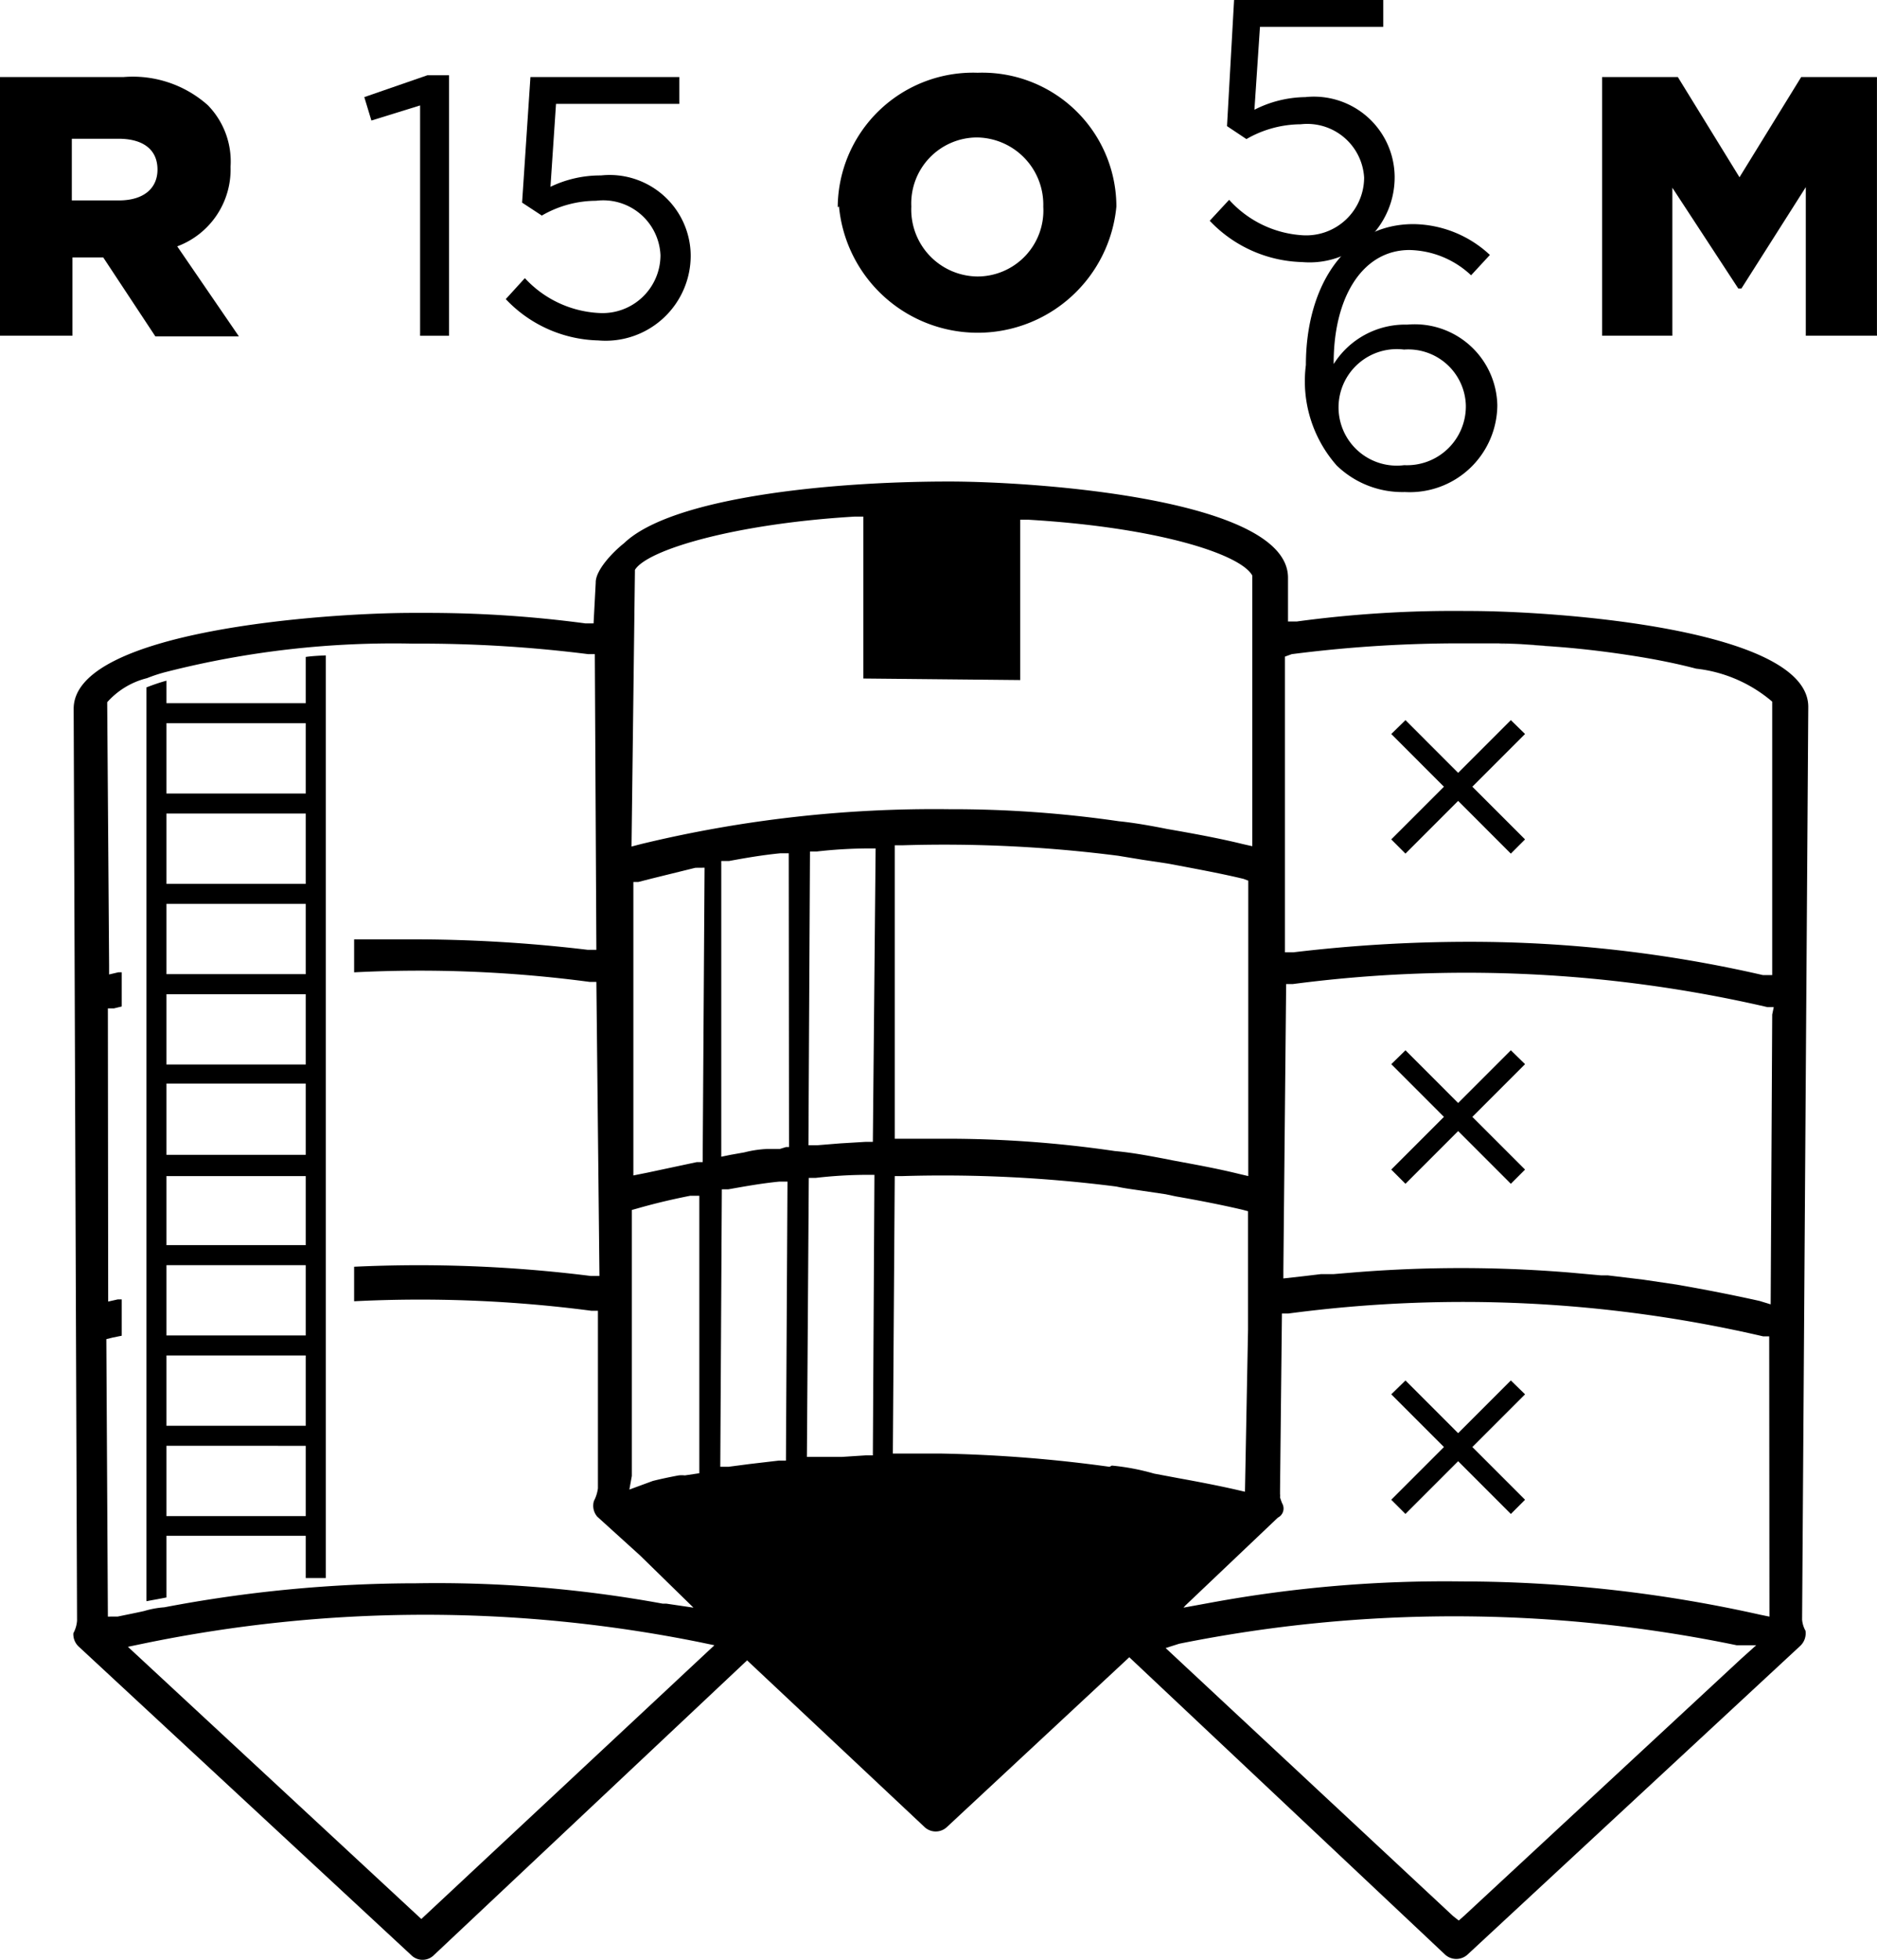 <svg class='value-icon' id='no-silos' viewBox="0 0 198.164 206.867"><defs></defs><g transform="translate(0 0)"><path class="a" d="M6.5,8.38H19.516a11.909,11.909,0,0,1,8.916,2.961,8.493,8.493,0,0,1,2.408,6.508h0a8.655,8.655,0,0,1-5.629,8.4l6.508,9.5H22.9l-5.5-8.33H14.147V35.68H6.5ZM19.06,21.4c2.6,0,4.067-1.269,4.067-3.254h0c0-2.148-1.562-3.254-4.1-3.254H14.082V21.4Z" transform="translate(-6.5 -0.245)"/><path class="a" d="M24.991,8.29h2.278v27.5H24.21V11.479l-5.141,1.594L18.32,10.6Z" transform="translate(20.141 -0.35)"/><path class="a" d="M25.513,8.35H41.23v2.831H28.214l-.586,8.753a12.1,12.1,0,0,1,5.336-1.2,8.558,8.558,0,0,1,9.469,8.4,8.981,8.981,0,0,1-9.762,9.013,13.862,13.862,0,0,1-9.762-4.36l2.017-2.213a11.421,11.421,0,0,0,7.809,3.677,6.117,6.117,0,0,0,6.508-6.085,6.052,6.052,0,0,0-6.8-5.759,11.486,11.486,0,0,0-5.727,1.562l-2.083-1.367Z" transform="translate(30.487 -0.215)"/><path class="a" d="M33.68,22.4h0A14.285,14.285,0,0,1,48.453,8.216,14.155,14.155,0,0,1,63.1,22.338h0a14.708,14.708,0,0,1-29.285,0Zm21.7,0h0a7.094,7.094,0,0,0-7.029-7.354,6.963,6.963,0,0,0-6.9,7.289h0a7.061,7.061,0,0,0,7,7.386A6.963,6.963,0,0,0,55.384,22.4Z" transform="translate(54.762 -0.537)"/><path class="a" d="M48.321,5.85H64.07V8.681H51.054l-.586,8.753A12.137,12.137,0,0,1,55.837,16.1a8.525,8.525,0,0,1,9.436,8.4,8.981,8.981,0,0,1-9.762,9.013,13.927,13.927,0,0,1-9.762-4.36l2.05-2.213a11.356,11.356,0,0,0,7.744,3.742,6.117,6.117,0,0,0,6.508-6.085,6.02,6.02,0,0,0-6.7-5.629,11.584,11.584,0,0,0-5.727,1.562l-2.05-1.367Z" transform="translate(81.967 -5.85)"/><path class="a" d="M58.48,8.35h8l6.508,10.575L79.5,8.35h8v27.3H79.988V19.967l-6.8,10.705h-.325L65.9,20.032V35.65H58.48Z" transform="translate(110.659 -0.215)"/><path class="a" d="M66.387,18.522a9.762,9.762,0,0,0-6.508-2.668c-4.946,0-8.037,4.979-8,12.04a8.916,8.916,0,0,1,7.777-4.165,8.721,8.721,0,0,1,9.5,8.525A9.241,9.241,0,0,1,59.391,41.4,9.957,9.957,0,0,1,52.2,38.6,13.439,13.439,0,0,1,48.946,27.99c0-8.363,4.2-14.87,11.356-14.87a12.007,12.007,0,0,1,8.07,3.254Zm-7.061,7.842a6.15,6.15,0,1,0,0,12.2,6.215,6.215,0,0,0,6.508-6.313,6.085,6.085,0,0,0-6.508-5.89Z" transform="translate(88.923 10.536)"/><path class="a" d="M26,119.424h0l4.523,4.067Zm123.649-82.91Zm-28.83-9.762c2.18,0,4.3.2,6.28.358-1.92-.2-4.035-.325-6.215-.39ZM26,119.424h0l4.523,4.067Zm123.649-82.91Zm-28.83-9.762c2.18,0,4.3.2,6.28.358-1.92-.2-4.035-.325-6.215-.39Zm28.83,9.762Zm-28.83-9.762c2.18,0,4.3.2,6.28.358-1.92-.2-4.035-.325-6.215-.39ZM26,119.424h0l4.523,4.067Z" transform="translate(37.452 41.19)"/><path class="a" d="M192.046,45.256c0-8.232-26.552-10.12-35.793-10.12h-.228a123.292,123.292,0,0,0-17.962,1.106h-.944V31.622c0-8.3-26.52-10.152-35.793-10.152h0c-12.69,0-29.285,1.692-34.3,6.508-1.2.944-3.026,2.863-2.994,4.165l-.228,4.3H62.93a125.93,125.93,0,0,0-16.79-1.106H44.708c-9.306,0-35.793,1.887-35.793,10.12L9.273,141.7a3.254,3.254,0,0,1-.39,1.334,1.79,1.79,0,0,0,.586,1.432l35.077,32.539a1.692,1.692,0,0,0,2.408,0L80.013,145.9l18.71,17.571a1.724,1.724,0,0,0,2.408,0l19.231-17.9.553.521,32.767,30.847a1.757,1.757,0,0,0,2.408,0L191.167,144.4a1.822,1.822,0,0,0,.586-1.627,2.864,2.864,0,0,1-.358-1.171ZM68.169,31v-.2c1.269-2.115,10.543-4.881,23.233-5.629h.879V42.263l16.563.163V25.5h.846c13.732.813,22.42,3.644,23.656,5.89V59.964l-1.009-.228c-2.245-.553-4.523-.976-6.7-1.367l-1.3-.228c-1.627-.325-3.449-.651-5.076-.813a122.277,122.277,0,0,0-17.9-1.269A131.622,131.622,0,0,0,68.82,59.736L67.811,60Zm64.753,32.6V94.781l-.976-.228c-2.375-.586-4.751-1.009-7.028-1.432l-1.009-.2c-1.562-.293-3.254-.618-5.076-.781a122.184,122.184,0,0,0-17.9-1.3H95.6V59.866h.813a144.473,144.473,0,0,1,22.778,1.106l2.571.423,2.6.39,1.236.228c2.213.423,4.523.846,6.833,1.4Zm-57.4-1.367-.2,31.075h-.618L69.47,94.423l-1.464.293V63.739h.521l1.4-.358,4.621-1.139Zm-7.679,64.2V98.36l.586-.163c1.139-.325,2.929-.813,5.564-1.334h.976v29.285l-1.529.228a2.865,2.865,0,0,0-.651,0c-1.074.2-1.952.39-2.733.586l-2.473.911ZM12.527,141.28l-.163-29.285.651-.163.976-.2V107.8h-.423l-1.009.228L12.527,77.08h.651l.813-.2V73.273h-.358l-.976.228V72.492l-.2-27.528v-.2a8.3,8.3,0,0,1,4.2-2.538,16.268,16.268,0,0,1,2.115-.683,97.032,97.032,0,0,1,26.031-2.961,141.352,141.352,0,0,1,18.417,1.106h.716L64.1,70.9H63.19a155.666,155.666,0,0,0-18.71-1.106H38.525v3.482a136.31,136.31,0,0,1,24.86,1.009H64.1l.325,31.042h-.911a145.612,145.612,0,0,0-24.99-.976v3.644A139.268,139.268,0,0,1,63.581,109h.683v18.743a4,4,0,0,1-.423,1.334,1.757,1.757,0,0,0,.358,1.659h0l4.523,4.1,5.629,5.5-2.863-.423H71.1a132.106,132.106,0,0,0-26.031-2.148A142.23,142.23,0,0,0,18.481,140.3a9.67,9.67,0,0,0-2.115.39c-.716.163-1.855.39-2.8.586ZM45.619,173.2,14.642,144.469l1.562-.325A146.754,146.754,0,0,1,75,143.98l1.562.325Zm38.494-48.386h-.748l-3.059.358-2.245.293h-.879l.163-29.285h.683c1.66-.293,3.417-.618,5.369-.813h.879Zm.325-33.092h-.325l-.651.2H82.1a11.637,11.637,0,0,0-2.375.358l-1.464.26-.976.2V61.526h.813c1.594-.293,3.417-.618,5.4-.813h.911Zm8.851,32.539h-.748l-2.506.163H86.326l.2-29.448h.716a48.087,48.087,0,0,1,5.4-.325h.813Zm0-33.092h-.748l-2.7.163-2.473.2h-.879l.163-31.01h.716a50.172,50.172,0,0,1,5.4-.325h.813Zm24.99,34.3h0a149.381,149.381,0,0,0-17.9-1.4H95.4l.2-29.285h.781A144.28,144.28,0,0,1,119,95.887c.911.2,1.725.293,2.571.423l2.636.39,1.074.228c2.245.39,4.621.846,7,1.4l.618.163v12.528l-.325,17.083-.976-.228c-2.017-.456-4.067-.846-6.02-1.2l-2.6-.488a24.239,24.239,0,0,0-4.458-.846Zm66.706,20.239L155.7,172.875l-.553.488-.618-.488L124.2,144.6l1.432-.456a147.079,147.079,0,0,1,58.864.163h2.05Zm2.961-4.425-.976-.2a144.443,144.443,0,0,0-31.5-3.514,136.44,136.44,0,0,0-26.357,2.213l-3.026.553.2-.228h0l9.762-9.274a1.074,1.074,0,0,0,.456-1.5,5.176,5.176,0,0,1-.228-.651.944.944,0,0,0,0-.325v-.39l.2-18.678h.683a139.92,139.92,0,0,1,50.111,2.408h.651Zm.293-63.549-.163,30.587-1.171-.358c-2.766-.618-5.727-1.2-8.753-1.725l-3.514-.521-3.775-.456h-.716l-3.254-.293a139.231,139.231,0,0,0-23.005,0l-1.952.163H140.6l-1.92.228-2.05.228h0v-.944l.293-30.131h.716a141.058,141.058,0,0,1,50.111,2.44h.651Zm0-29.285h0v25.12h-.976a137.8,137.8,0,0,0-30.847-3.514,156.475,156.475,0,0,0-18.71,1.106h-.911V39.952l.716-.26a138.785,138.785,0,0,1,18.417-1.139h3.254c2.18,0,4.3.2,6.28.358h0c2.994.228,5.759.586,8.232.976s4.653.846,6.508,1.334a14.9,14.9,0,0,1,8.037,3.482v3.742Z" transform="translate(-1.138 29.356)"/><path class="a" d="M28.073,27.273v4.881H13.365V29.778a20.009,20.009,0,0,0-2.115.716v96.446l2.115-.39v-6.508H28.073V124.5h2.115V27.11C29.472,27.143,28.756,27.175,28.073,27.273Zm0,90.687H13.365v-7.419H28.073Zm0-9.534H13.365v-7.419H28.073Zm0-9.534H13.365V91.473H28.073Zm0-9.534H13.365V82.069H28.073Zm0-9.534H13.365V72.307H28.073Zm0-9.534H13.365V62.871H28.073Zm0-9.534H13.365V53.337H28.073Zm0-9.534H13.365V43.8H28.073Zm0-9.534H13.365V34.269H28.073Z" transform="translate(4.206 42.069)"/><path class="a" d="M60.2,36.238,65.762,41.8l-1.5,1.5L58.7,37.735,53.137,43.3l-1.5-1.5L57.2,36.238,51.64,30.674l1.5-1.464L58.7,34.774l5.564-5.564,1.5,1.464Z" transform="translate(95.243 46.802)"/><path class="a" d="M60.2,46.948l5.564,5.564-1.5,1.5L58.7,48.445,53.137,54.01l-1.5-1.5L57.2,46.948,51.64,41.384l1.5-1.464L58.7,45.484l5.564-5.564,1.5,1.464Z" transform="translate(95.243 70.941)"/><path class="a" d="M60.2,57.658l5.564,5.564-1.5,1.5L58.7,59.155l-5.564,5.564-1.5-1.5L57.2,57.658,51.64,52.094l1.5-1.464L58.7,56.194l5.564-5.564,1.5,1.464Z" transform="translate(95.243 95.081)"/></g></svg>